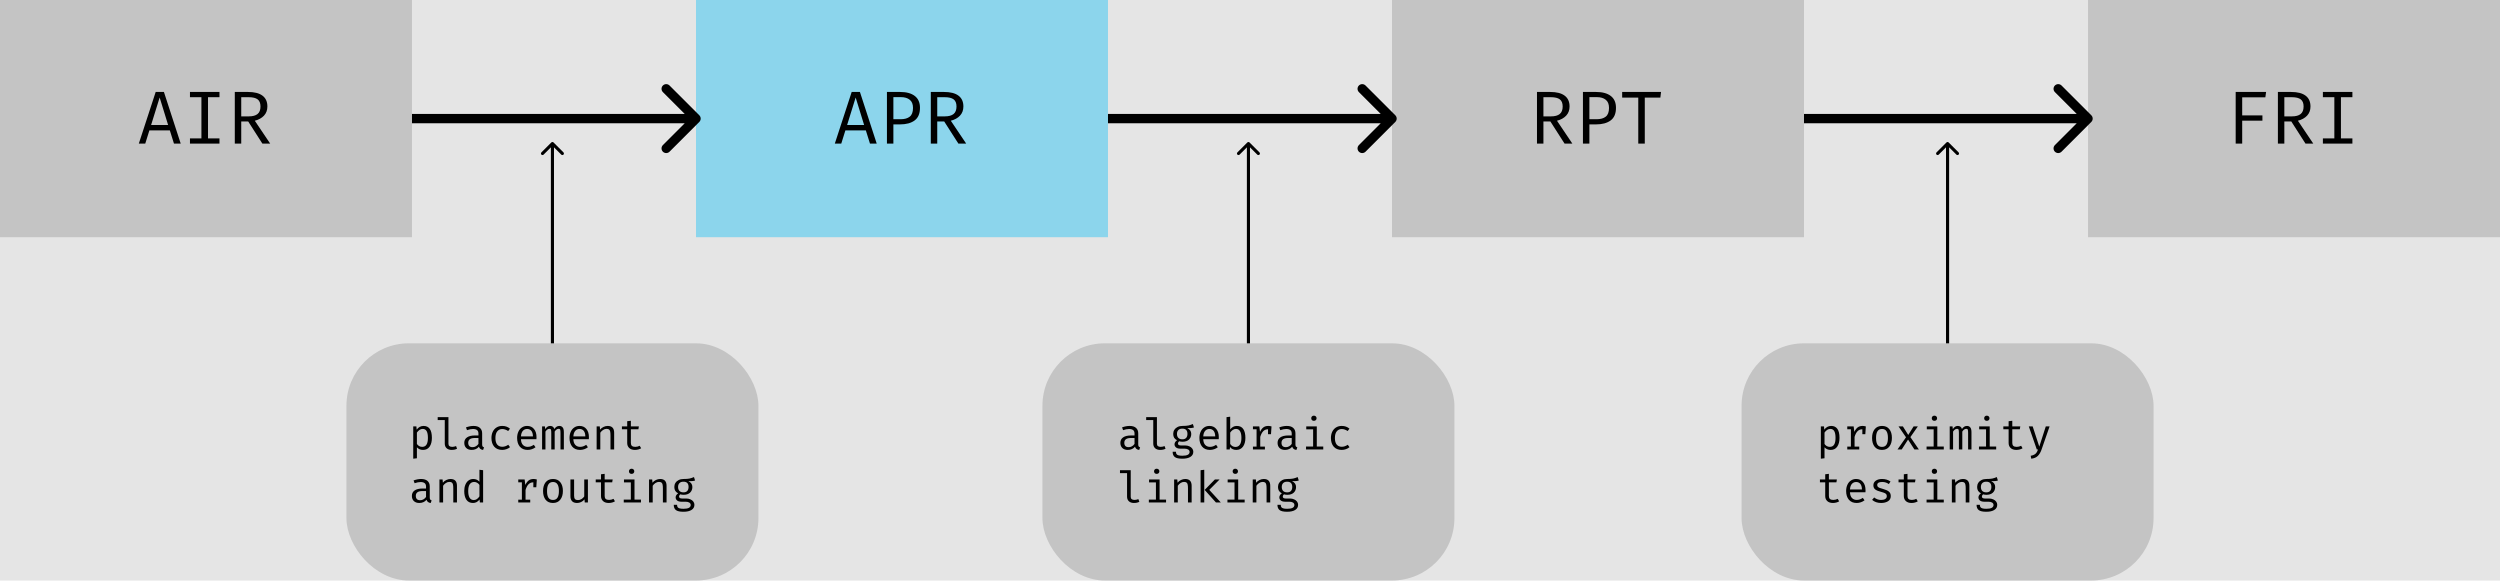<svg width="801" height="186" viewBox="0 0 801 186" fill="none" xmlns="http://www.w3.org/2000/svg">
<rect width="801" height="186" fill="#E5E5E5"/>
<rect width="132" height="76" fill="#C4C4C4"/>
<path d="M47.864 41.776L46.544 46H44.48L49.88 29.464H52.52L57.896 46H55.736L54.416 41.776H47.864ZM53.864 40.048L51.152 31.24L48.416 40.048H53.864ZM70.319 31.144H66.647V44.344H70.319V46H60.863V44.344H64.535V31.144H60.863V29.464H70.319V31.144ZM85.669 34.12C85.669 35.304 85.301 36.288 84.565 37.072C83.829 37.84 82.853 38.376 81.637 38.68L86.557 46H84.061L79.525 38.92H77.293V46H75.229V29.464H79.453C81.501 29.464 83.045 29.856 84.085 30.64C85.141 31.424 85.669 32.584 85.669 34.12ZM83.461 34.12C83.461 33.064 83.157 32.304 82.549 31.84C81.941 31.376 80.989 31.144 79.693 31.144H77.293V37.288H79.717C80.949 37.288 81.877 37.04 82.501 36.544C83.141 36.032 83.461 35.224 83.461 34.12Z" fill="black"/>
<rect x="111" y="110" width="132" height="76" rx="20" fill="#C4C4C4"/>
<path d="M177.354 45.646C177.158 45.451 176.842 45.451 176.646 45.646L173.464 48.828C173.269 49.024 173.269 49.34 173.464 49.535C173.66 49.731 173.976 49.731 174.172 49.535L177 46.707L179.828 49.535C180.024 49.731 180.34 49.731 180.536 49.535C180.731 49.34 180.731 49.024 180.536 48.828L177.354 45.646ZM177.5 110V46H176.5V110H177.5Z" fill="black"/>
<path d="M135.704 136.468C137.487 136.468 138.378 137.747 138.378 140.304C138.378 141.471 138.135 142.404 137.65 143.104C137.165 143.804 136.46 144.154 135.536 144.154C134.733 144.154 134.08 143.874 133.576 143.314V146.828L132.4 146.968V136.622H133.408L133.506 137.658C133.777 137.275 134.099 136.981 134.472 136.776C134.855 136.571 135.265 136.468 135.704 136.468ZM135.424 137.42C135.051 137.42 134.705 137.532 134.388 137.756C134.08 137.98 133.809 138.26 133.576 138.596V142.25C133.772 142.539 134.015 142.768 134.304 142.936C134.603 143.095 134.925 143.174 135.27 143.174C135.886 143.174 136.343 142.941 136.642 142.474C136.95 141.998 137.104 141.275 137.104 140.304C137.104 139.333 136.969 138.61 136.698 138.134C136.427 137.658 136.003 137.42 135.424 137.42ZM143.679 142.18C143.679 142.843 144.085 143.174 144.897 143.174C145.279 143.174 145.69 143.09 146.129 142.922L146.437 143.776C145.97 144.028 145.387 144.154 144.687 144.154C144.024 144.154 143.492 143.972 143.091 143.608C142.699 143.244 142.503 142.749 142.503 142.124V134.592H140.235V133.654H143.679V142.18ZM154.481 142.39C154.481 142.679 154.528 142.894 154.621 143.034C154.714 143.165 154.868 143.263 155.083 143.328L154.789 144.168C154.07 144.075 153.622 143.725 153.445 143.118C153.184 143.454 152.852 143.711 152.451 143.888C152.059 144.065 151.62 144.154 151.135 144.154C150.398 144.154 149.814 143.949 149.385 143.538C148.965 143.127 148.755 142.577 148.755 141.886C148.755 141.13 149.049 140.547 149.637 140.136C150.234 139.725 151.088 139.52 152.199 139.52H153.291V138.918C153.291 138.395 153.142 138.022 152.843 137.798C152.544 137.565 152.11 137.448 151.541 137.448C150.981 137.448 150.342 137.574 149.623 137.826L149.301 136.93C150.169 136.622 150.976 136.468 151.723 136.468C152.619 136.468 153.3 136.678 153.767 137.098C154.243 137.518 154.481 138.101 154.481 138.848V142.39ZM151.429 143.272C151.793 143.272 152.138 143.179 152.465 142.992C152.801 142.805 153.076 142.549 153.291 142.222V140.332H152.227C151.443 140.332 150.878 140.463 150.533 140.724C150.188 140.985 150.015 141.368 150.015 141.872C150.015 142.805 150.486 143.272 151.429 143.272ZM160.93 143.146C161.574 143.146 162.213 142.931 162.848 142.502L163.408 143.272C163.1 143.543 162.717 143.757 162.26 143.916C161.802 144.075 161.359 144.154 160.93 144.154C159.838 144.154 158.984 143.813 158.368 143.132C157.761 142.441 157.458 141.513 157.458 140.346C157.458 139.609 157.593 138.946 157.864 138.358C158.144 137.77 158.545 137.308 159.068 136.972C159.59 136.636 160.211 136.468 160.93 136.468C161.882 136.468 162.703 136.757 163.394 137.336L162.82 138.106C162.176 137.677 161.541 137.462 160.916 137.462C160.253 137.462 159.721 137.709 159.32 138.204C158.928 138.689 158.732 139.403 158.732 140.346C158.732 141.289 158.928 141.993 159.32 142.46C159.721 142.917 160.258 143.146 160.93 143.146ZM166.916 140.724C166.944 141.536 167.154 142.147 167.546 142.558C167.947 142.969 168.451 143.174 169.058 143.174C169.422 143.174 169.753 143.123 170.052 143.02C170.36 142.908 170.687 142.74 171.032 142.516L171.578 143.3C171.233 143.571 170.836 143.781 170.388 143.93C169.949 144.079 169.506 144.154 169.058 144.154C167.994 144.154 167.163 143.809 166.566 143.118C165.978 142.418 165.684 141.485 165.684 140.318C165.684 139.581 165.815 138.923 166.076 138.344C166.337 137.756 166.711 137.299 167.196 136.972C167.681 136.636 168.246 136.468 168.89 136.468C169.823 136.468 170.556 136.795 171.088 137.448C171.629 138.092 171.9 138.974 171.9 140.094C171.9 140.309 171.891 140.519 171.872 140.724H166.916ZM168.904 137.434C168.335 137.434 167.873 137.639 167.518 138.05C167.163 138.451 166.963 139.044 166.916 139.828H170.752C170.743 139.053 170.575 138.461 170.248 138.05C169.921 137.639 169.473 137.434 168.904 137.434ZM179.231 136.468C179.651 136.468 179.991 136.617 180.253 136.916C180.523 137.205 180.659 137.737 180.659 138.512V144H179.581V138.708C179.581 138.195 179.548 137.849 179.483 137.672C179.417 137.485 179.259 137.392 179.007 137.392C178.531 137.392 178.101 137.686 177.719 138.274V144H176.627V138.708C176.627 138.195 176.594 137.849 176.529 137.672C176.463 137.485 176.305 137.392 176.053 137.392C175.577 137.392 175.147 137.686 174.765 138.274V144H173.687V136.622H174.597L174.681 137.49C174.905 137.163 175.138 136.911 175.381 136.734C175.633 136.557 175.931 136.468 176.277 136.468C176.967 136.468 177.411 136.795 177.607 137.448C177.831 137.131 178.069 136.888 178.321 136.72C178.573 136.552 178.876 136.468 179.231 136.468ZM183.705 140.724C183.733 141.536 183.943 142.147 184.335 142.558C184.737 142.969 185.241 143.174 185.847 143.174C186.211 143.174 186.543 143.123 186.841 143.02C187.149 142.908 187.476 142.74 187.821 142.516L188.367 143.3C188.022 143.571 187.625 143.781 187.177 143.93C186.739 144.079 186.295 144.154 185.847 144.154C184.783 144.154 183.953 143.809 183.355 143.118C182.767 142.418 182.473 141.485 182.473 140.318C182.473 139.581 182.604 138.923 182.865 138.344C183.127 137.756 183.5 137.299 183.985 136.972C184.471 136.636 185.035 136.468 185.679 136.468C186.613 136.468 187.345 136.795 187.877 137.448C188.419 138.092 188.689 138.974 188.689 140.094C188.689 140.309 188.68 140.519 188.661 140.724H183.705ZM185.693 137.434C185.124 137.434 184.662 137.639 184.307 138.05C183.953 138.451 183.752 139.044 183.705 139.828H187.541C187.532 139.053 187.364 138.461 187.037 138.05C186.711 137.639 186.263 137.434 185.693 137.434ZM191.162 136.622H192.17L192.268 137.658C192.557 137.285 192.921 136.995 193.36 136.79C193.808 136.575 194.256 136.468 194.704 136.468C196.085 136.468 196.776 137.196 196.776 138.652V144H195.6V139.52C195.6 138.969 195.567 138.549 195.502 138.26C195.446 137.971 195.329 137.756 195.152 137.616C194.974 137.476 194.704 137.406 194.34 137.406C193.938 137.406 193.56 137.527 193.206 137.77C192.851 138.013 192.562 138.302 192.338 138.638V144H191.162V136.622ZM205.422 143.622C205.17 143.79 204.862 143.921 204.498 144.014C204.144 144.107 203.789 144.154 203.434 144.154C202.66 144.154 202.053 143.953 201.614 143.552C201.176 143.141 200.956 142.605 200.956 141.942V137.546H199.262V136.622H200.956V134.956L202.132 134.816V136.622H204.694L204.54 137.546H202.132V141.928C202.132 142.348 202.244 142.661 202.468 142.866C202.692 143.071 203.052 143.174 203.546 143.174C204.05 143.174 204.522 143.057 204.96 142.824L205.422 143.622ZM137.692 159.39C137.692 159.679 137.739 159.894 137.832 160.034C137.925 160.165 138.079 160.263 138.294 160.328L138 161.168C137.281 161.075 136.833 160.725 136.656 160.118C136.395 160.454 136.063 160.711 135.662 160.888C135.27 161.065 134.831 161.154 134.346 161.154C133.609 161.154 133.025 160.949 132.596 160.538C132.176 160.127 131.966 159.577 131.966 158.886C131.966 158.13 132.26 157.547 132.848 157.136C133.445 156.725 134.299 156.52 135.41 156.52H136.502V155.918C136.502 155.395 136.353 155.022 136.054 154.798C135.755 154.565 135.321 154.448 134.752 154.448C134.192 154.448 133.553 154.574 132.834 154.826L132.512 153.93C133.38 153.622 134.187 153.468 134.934 153.468C135.83 153.468 136.511 153.678 136.978 154.098C137.454 154.518 137.692 155.101 137.692 155.848V159.39ZM134.64 160.272C135.004 160.272 135.349 160.179 135.676 159.992C136.012 159.805 136.287 159.549 136.502 159.222V157.332H135.438C134.654 157.332 134.089 157.463 133.744 157.724C133.399 157.985 133.226 158.368 133.226 158.872C133.226 159.805 133.697 160.272 134.64 160.272ZM140.795 153.622H141.803L141.901 154.658C142.19 154.285 142.554 153.995 142.993 153.79C143.441 153.575 143.889 153.468 144.337 153.468C145.718 153.468 146.409 154.196 146.409 155.652V161H145.233V156.52C145.233 155.969 145.2 155.549 145.135 155.26C145.079 154.971 144.962 154.756 144.785 154.616C144.607 154.476 144.337 154.406 143.973 154.406C143.571 154.406 143.193 154.527 142.839 154.77C142.484 155.013 142.195 155.302 141.971 155.638V161H140.795V153.622ZM154.789 150.654V161H153.753L153.641 160.034C153.37 160.407 153.058 160.687 152.703 160.874C152.348 161.061 151.966 161.154 151.555 161.154C150.622 161.154 149.917 160.813 149.441 160.132C148.974 159.451 148.741 158.513 148.741 157.318C148.741 156.581 148.858 155.923 149.091 155.344C149.324 154.756 149.656 154.299 150.085 153.972C150.524 153.636 151.037 153.468 151.625 153.468C152.437 153.468 153.1 153.762 153.613 154.35V150.514L154.789 150.654ZM151.933 154.42C151.317 154.42 150.841 154.663 150.505 155.148C150.178 155.633 150.015 156.357 150.015 157.318C150.015 158.27 150.164 158.993 150.463 159.488C150.771 159.973 151.214 160.216 151.793 160.216C152.493 160.216 153.1 159.824 153.613 159.04V155.372C153.408 155.064 153.16 154.831 152.871 154.672C152.582 154.504 152.269 154.42 151.933 154.42ZM170.962 153.468C171.261 153.468 171.606 153.519 171.998 153.622L171.83 156.128H170.878V154.546H170.808C169.669 154.546 168.862 155.358 168.386 156.982V160.09H169.884V161H166.048V160.09H167.21V154.532H166.048V153.622H168.092L168.316 155.372C168.615 154.737 168.969 154.261 169.38 153.944C169.8 153.627 170.327 153.468 170.962 153.468ZM177.187 153.468C178.204 153.468 178.983 153.813 179.525 154.504C180.075 155.185 180.351 156.119 180.351 157.304C180.351 158.461 180.071 159.395 179.511 160.104C178.96 160.804 178.181 161.154 177.173 161.154C176.155 161.154 175.371 160.813 174.821 160.132C174.27 159.441 173.995 158.503 173.995 157.318C173.995 156.151 174.27 155.218 174.821 154.518C175.381 153.818 176.169 153.468 177.187 153.468ZM177.187 154.434C176.543 154.434 176.062 154.672 175.745 155.148C175.427 155.624 175.269 156.347 175.269 157.318C175.269 158.289 175.423 159.012 175.731 159.488C176.048 159.955 176.529 160.188 177.173 160.188C177.817 160.188 178.293 159.955 178.601 159.488C178.918 159.012 179.077 158.284 179.077 157.304C179.077 156.333 178.918 155.615 178.601 155.148C178.293 154.672 177.821 154.434 177.187 154.434ZM183.943 158.858C183.943 159.334 184.041 159.684 184.237 159.908C184.443 160.123 184.76 160.23 185.189 160.23C185.581 160.23 185.959 160.118 186.323 159.894C186.687 159.67 186.977 159.39 187.191 159.054V153.622H188.367V161H187.359L187.261 160.006C186.972 160.37 186.613 160.655 186.183 160.86C185.763 161.056 185.334 161.154 184.895 161.154C184.195 161.154 183.663 160.967 183.299 160.594C182.945 160.221 182.767 159.684 182.767 158.984V153.622H183.943V158.858ZM197.028 160.622C196.776 160.79 196.468 160.921 196.104 161.014C195.749 161.107 195.394 161.154 195.04 161.154C194.265 161.154 193.658 160.953 193.22 160.552C192.781 160.141 192.562 159.605 192.562 158.942V154.546H190.868V153.622H192.562V151.956L193.738 151.816V153.622H196.3L196.146 154.546H193.738V158.928C193.738 159.348 193.85 159.661 194.074 159.866C194.298 160.071 194.657 160.174 195.152 160.174C195.656 160.174 196.127 160.057 196.566 159.824L197.028 160.622ZM202.356 150.178C202.618 150.178 202.828 150.257 202.986 150.416C203.145 150.565 203.224 150.761 203.224 151.004C203.224 151.247 203.145 151.447 202.986 151.606C202.828 151.755 202.618 151.83 202.356 151.83C202.104 151.83 201.899 151.755 201.74 151.606C201.591 151.447 201.516 151.247 201.516 151.004C201.516 150.761 201.591 150.565 201.74 150.416C201.899 150.257 202.104 150.178 202.356 150.178ZM203.294 160.062H205.366V161H199.85V160.062H202.118V154.56H199.92V153.622H203.294V160.062ZM207.951 153.622H208.959L209.057 154.658C209.346 154.285 209.71 153.995 210.149 153.79C210.597 153.575 211.045 153.468 211.493 153.468C212.874 153.468 213.565 154.196 213.565 155.652V161H212.389V156.52C212.389 155.969 212.356 155.549 212.291 155.26C212.235 154.971 212.118 154.756 211.941 154.616C211.763 154.476 211.493 154.406 211.129 154.406C210.727 154.406 210.349 154.527 209.995 154.77C209.64 155.013 209.351 155.302 209.127 155.638V161H207.951V153.622ZM222.701 153.958C222.421 154.051 222.118 154.112 221.791 154.14C221.465 154.159 221.049 154.168 220.545 154.168C221.404 154.56 221.833 155.181 221.833 156.03C221.833 156.777 221.586 157.383 221.091 157.85C220.597 158.307 219.92 158.536 219.061 158.536C218.623 158.536 218.254 158.485 217.955 158.382C217.843 158.466 217.75 158.573 217.675 158.704C217.61 158.835 217.577 158.965 217.577 159.096C217.577 159.516 217.904 159.726 218.557 159.726H219.887C220.373 159.726 220.811 159.815 221.203 159.992C221.605 160.16 221.917 160.398 222.141 160.706C222.375 161.014 222.491 161.355 222.491 161.728C222.491 162.447 222.183 162.997 221.567 163.38C220.961 163.772 220.097 163.968 218.977 163.968C217.839 163.968 217.036 163.791 216.569 163.436C216.103 163.081 215.869 162.517 215.869 161.742H216.933C216.933 162.05 216.989 162.293 217.101 162.47C217.223 162.657 217.428 162.792 217.717 162.876C218.016 162.969 218.436 163.016 218.977 163.016C219.771 163.016 220.354 162.913 220.727 162.708C221.11 162.503 221.301 162.199 221.301 161.798C221.301 161.462 221.147 161.201 220.839 161.014C220.531 160.837 220.135 160.748 219.649 160.748H218.333C217.727 160.748 217.265 160.617 216.947 160.356C216.63 160.085 216.471 159.749 216.471 159.348C216.471 159.115 216.541 158.886 216.681 158.662C216.821 158.429 217.022 158.228 217.283 158.06C216.863 157.845 216.551 157.575 216.345 157.248C216.149 156.912 216.051 156.506 216.051 156.03C216.051 155.535 216.173 155.097 216.415 154.714C216.667 154.322 217.013 154.019 217.451 153.804C217.899 153.58 218.413 153.468 218.991 153.468C219.831 153.468 220.471 153.421 220.909 153.328C221.348 153.235 221.829 153.076 222.351 152.852L222.701 153.958ZM218.977 154.336C218.408 154.336 217.979 154.49 217.689 154.798C217.4 155.097 217.255 155.507 217.255 156.03C217.255 156.553 217.4 156.973 217.689 157.29C217.988 157.598 218.427 157.752 219.005 157.752C219.528 157.752 219.925 157.603 220.195 157.304C220.475 156.996 220.615 156.567 220.615 156.016C220.615 154.896 220.069 154.336 218.977 154.336Z" fill="black"/>
<rect x="334" y="110" width="132" height="76" rx="20" fill="#C4C4C4"/>
<path d="M364.692 142.39C364.692 142.679 364.739 142.894 364.832 143.034C364.925 143.165 365.079 143.263 365.294 143.328L365 144.168C364.281 144.075 363.833 143.725 363.656 143.118C363.395 143.454 363.063 143.711 362.662 143.888C362.27 144.065 361.831 144.154 361.346 144.154C360.609 144.154 360.025 143.949 359.596 143.538C359.176 143.127 358.966 142.577 358.966 141.886C358.966 141.13 359.26 140.547 359.848 140.136C360.445 139.725 361.299 139.52 362.41 139.52H363.502V138.918C363.502 138.395 363.353 138.022 363.054 137.798C362.755 137.565 362.321 137.448 361.752 137.448C361.192 137.448 360.553 137.574 359.834 137.826L359.512 136.93C360.38 136.622 361.187 136.468 361.934 136.468C362.83 136.468 363.511 136.678 363.978 137.098C364.454 137.518 364.692 138.101 364.692 138.848V142.39ZM361.64 143.272C362.004 143.272 362.349 143.179 362.676 142.992C363.012 142.805 363.287 142.549 363.502 142.222V140.332H362.438C361.654 140.332 361.089 140.463 360.744 140.724C360.399 140.985 360.226 141.368 360.226 141.872C360.226 142.805 360.697 143.272 361.64 143.272ZM370.679 142.18C370.679 142.843 371.085 143.174 371.897 143.174C372.279 143.174 372.69 143.09 373.129 142.922L373.437 143.776C372.97 144.028 372.387 144.154 371.687 144.154C371.024 144.154 370.492 143.972 370.091 143.608C369.699 143.244 369.503 142.749 369.503 142.124V134.592H367.235V133.654H370.679V142.18ZM382.545 136.958C382.265 137.051 381.962 137.112 381.635 137.14C381.308 137.159 380.893 137.168 380.389 137.168C381.248 137.56 381.677 138.181 381.677 139.03C381.677 139.777 381.43 140.383 380.935 140.85C380.44 141.307 379.764 141.536 378.905 141.536C378.466 141.536 378.098 141.485 377.799 141.382C377.687 141.466 377.594 141.573 377.519 141.704C377.454 141.835 377.421 141.965 377.421 142.096C377.421 142.516 377.748 142.726 378.401 142.726H379.731C380.216 142.726 380.655 142.815 381.047 142.992C381.448 143.16 381.761 143.398 381.985 143.706C382.218 144.014 382.335 144.355 382.335 144.728C382.335 145.447 382.027 145.997 381.411 146.38C380.804 146.772 379.941 146.968 378.821 146.968C377.682 146.968 376.88 146.791 376.413 146.436C375.946 146.081 375.713 145.517 375.713 144.742H376.777C376.777 145.05 376.833 145.293 376.945 145.47C377.066 145.657 377.272 145.792 377.561 145.876C377.86 145.969 378.28 146.016 378.821 146.016C379.614 146.016 380.198 145.913 380.571 145.708C380.954 145.503 381.145 145.199 381.145 144.798C381.145 144.462 380.991 144.201 380.683 144.014C380.375 143.837 379.978 143.748 379.493 143.748H378.177C377.57 143.748 377.108 143.617 376.791 143.356C376.474 143.085 376.315 142.749 376.315 142.348C376.315 142.115 376.385 141.886 376.525 141.662C376.665 141.429 376.866 141.228 377.127 141.06C376.707 140.845 376.394 140.575 376.189 140.248C375.993 139.912 375.895 139.506 375.895 139.03C375.895 138.535 376.016 138.097 376.259 137.714C376.511 137.322 376.856 137.019 377.295 136.804C377.743 136.58 378.256 136.468 378.835 136.468C379.675 136.468 380.314 136.421 380.753 136.328C381.192 136.235 381.672 136.076 382.195 135.852L382.545 136.958ZM378.821 137.336C378.252 137.336 377.822 137.49 377.533 137.798C377.244 138.097 377.099 138.507 377.099 139.03C377.099 139.553 377.244 139.973 377.533 140.29C377.832 140.598 378.27 140.752 378.849 140.752C379.372 140.752 379.768 140.603 380.039 140.304C380.319 139.996 380.459 139.567 380.459 139.016C380.459 137.896 379.913 137.336 378.821 137.336ZM385.522 140.724C385.55 141.536 385.76 142.147 386.152 142.558C386.553 142.969 387.057 143.174 387.664 143.174C388.028 143.174 388.359 143.123 388.658 143.02C388.966 142.908 389.292 142.74 389.638 142.516L390.184 143.3C389.838 143.571 389.442 143.781 388.994 143.93C388.555 144.079 388.112 144.154 387.664 144.154C386.6 144.154 385.769 143.809 385.172 143.118C384.584 142.418 384.29 141.485 384.29 140.318C384.29 139.581 384.42 138.923 384.682 138.344C384.943 137.756 385.316 137.299 385.802 136.972C386.287 136.636 386.852 136.468 387.496 136.468C388.429 136.468 389.162 136.795 389.694 137.448C390.235 138.092 390.506 138.974 390.506 140.094C390.506 140.309 390.496 140.519 390.478 140.724H385.522ZM387.51 137.434C386.94 137.434 386.478 137.639 386.124 138.05C385.769 138.451 385.568 139.044 385.522 139.828H389.358C389.348 139.053 389.18 138.461 388.854 138.05C388.527 137.639 388.079 137.434 387.51 137.434ZM394.154 137.588C394.723 136.841 395.428 136.468 396.268 136.468C397.211 136.468 397.906 136.804 398.354 137.476C398.802 138.148 399.026 139.091 399.026 140.304C399.026 141.461 398.769 142.395 398.256 143.104C397.743 143.804 397.024 144.154 396.1 144.154C395.251 144.154 394.583 143.846 394.098 143.23L394.014 144H392.978V133.654L394.154 133.514V137.588ZM395.834 143.202C396.45 143.202 396.921 142.959 397.248 142.474C397.584 141.989 397.752 141.265 397.752 140.304C397.752 139.352 397.603 138.633 397.304 138.148C397.015 137.663 396.581 137.42 396.002 137.42C395.629 137.42 395.283 137.532 394.966 137.756C394.658 137.98 394.387 138.26 394.154 138.596V142.25C394.35 142.549 394.593 142.782 394.882 142.95C395.171 143.118 395.489 143.202 395.834 143.202ZM406.357 136.468C406.655 136.468 407.001 136.519 407.393 136.622L407.225 139.128H406.273V137.546H406.203C405.064 137.546 404.257 138.358 403.781 139.982V143.09H405.279V144H401.443V143.09H402.605V137.532H401.443V136.622H403.487L403.711 138.372C404.009 137.737 404.364 137.261 404.775 136.944C405.195 136.627 405.722 136.468 406.357 136.468ZM415.059 142.39C415.059 142.679 415.106 142.894 415.199 143.034C415.293 143.165 415.447 143.263 415.661 143.328L415.367 144.168C414.649 144.075 414.201 143.725 414.023 143.118C413.762 143.454 413.431 143.711 413.029 143.888C412.637 144.065 412.199 144.154 411.713 144.154C410.976 144.154 410.393 143.949 409.963 143.538C409.543 143.127 409.333 142.577 409.333 141.886C409.333 141.13 409.627 140.547 410.215 140.136C410.813 139.725 411.667 139.52 412.777 139.52H413.869V138.918C413.869 138.395 413.72 138.022 413.421 137.798C413.123 137.565 412.689 137.448 412.119 137.448C411.559 137.448 410.92 137.574 410.201 137.826L409.879 136.93C410.747 136.622 411.555 136.468 412.301 136.468C413.197 136.468 413.879 136.678 414.345 137.098C414.821 137.518 415.059 138.101 415.059 138.848V142.39ZM412.007 143.272C412.371 143.272 412.717 143.179 413.043 142.992C413.379 142.805 413.655 142.549 413.869 142.222V140.332H412.805C412.021 140.332 411.457 140.463 411.111 140.724C410.766 140.985 410.593 141.368 410.593 141.872C410.593 142.805 411.065 143.272 412.007 143.272ZM420.962 133.178C421.223 133.178 421.433 133.257 421.592 133.416C421.75 133.565 421.83 133.761 421.83 134.004C421.83 134.247 421.75 134.447 421.592 134.606C421.433 134.755 421.223 134.83 420.962 134.83C420.71 134.83 420.504 134.755 420.346 134.606C420.196 134.447 420.122 134.247 420.122 134.004C420.122 133.761 420.196 133.565 420.346 133.416C420.504 133.257 420.71 133.178 420.962 133.178ZM421.9 143.062H423.972V144H418.456V143.062H420.724V137.56H418.526V136.622H421.9V143.062ZM429.902 143.146C430.546 143.146 431.186 142.931 431.82 142.502L432.38 143.272C432.072 143.543 431.69 143.757 431.232 143.916C430.775 144.075 430.332 144.154 429.902 144.154C428.81 144.154 427.956 143.813 427.34 143.132C426.734 142.441 426.43 141.513 426.43 140.346C426.43 139.609 426.566 138.946 426.836 138.358C427.116 137.77 427.518 137.308 428.04 136.972C428.563 136.636 429.184 136.468 429.902 136.468C430.854 136.468 431.676 136.757 432.366 137.336L431.792 138.106C431.148 137.677 430.514 137.462 429.888 137.462C429.226 137.462 428.694 137.709 428.292 138.204C427.9 138.689 427.704 139.403 427.704 140.346C427.704 141.289 427.9 141.993 428.292 142.46C428.694 142.917 429.23 143.146 429.902 143.146ZM362.284 159.18C362.284 159.843 362.69 160.174 363.502 160.174C363.885 160.174 364.295 160.09 364.734 159.922L365.042 160.776C364.575 161.028 363.992 161.154 363.292 161.154C362.629 161.154 362.097 160.972 361.696 160.608C361.304 160.244 361.108 159.749 361.108 159.124V151.592H358.84V150.654H362.284V159.18ZM370.595 150.178C370.856 150.178 371.066 150.257 371.225 150.416C371.383 150.565 371.463 150.761 371.463 151.004C371.463 151.247 371.383 151.447 371.225 151.606C371.066 151.755 370.856 151.83 370.595 151.83C370.343 151.83 370.137 151.755 369.979 151.606C369.829 151.447 369.755 151.247 369.755 151.004C369.755 150.761 369.829 150.565 369.979 150.416C370.137 150.257 370.343 150.178 370.595 150.178ZM371.533 160.062H373.605V161H368.089V160.062H370.357V154.56H368.159V153.622H371.533V160.062ZM376.189 153.622H377.197L377.295 154.658C377.584 154.285 377.948 153.995 378.387 153.79C378.835 153.575 379.283 153.468 379.731 153.468C381.112 153.468 381.803 154.196 381.803 155.652V161H380.627V156.52C380.627 155.969 380.594 155.549 380.529 155.26C380.473 154.971 380.356 154.756 380.179 154.616C380.002 154.476 379.731 154.406 379.367 154.406C378.966 154.406 378.588 154.527 378.233 154.77C377.878 155.013 377.589 155.302 377.365 155.638V161H376.189V153.622ZM385.844 161H384.668V150.654L385.844 150.514V161ZM387.454 156.954L391.15 161H389.596L385.97 156.968L389.246 153.622H390.758L387.454 156.954ZM395.778 150.178C396.039 150.178 396.249 150.257 396.408 150.416C396.567 150.565 396.646 150.761 396.646 151.004C396.646 151.247 396.567 151.447 396.408 151.606C396.249 151.755 396.039 151.83 395.778 151.83C395.526 151.83 395.321 151.755 395.162 151.606C395.013 151.447 394.938 151.247 394.938 151.004C394.938 150.761 395.013 150.565 395.162 150.416C395.321 150.257 395.526 150.178 395.778 150.178ZM396.716 160.062H398.788V161H393.272V160.062H395.54V154.56H393.342V153.622H396.716V160.062ZM401.373 153.622H402.381L402.479 154.658C402.768 154.285 403.132 153.995 403.571 153.79C404.019 153.575 404.467 153.468 404.915 153.468C406.296 153.468 406.987 154.196 406.987 155.652V161H405.811V156.52C405.811 155.969 405.778 155.549 405.713 155.26C405.657 154.971 405.54 154.756 405.363 154.616C405.185 154.476 404.915 154.406 404.551 154.406C404.149 154.406 403.771 154.527 403.417 154.77C403.062 155.013 402.773 155.302 402.549 155.638V161H401.373V153.622ZM416.123 153.958C415.843 154.051 415.54 154.112 415.213 154.14C414.887 154.159 414.471 154.168 413.967 154.168C414.826 154.56 415.255 155.181 415.255 156.03C415.255 156.777 415.008 157.383 414.513 157.85C414.019 158.307 413.342 158.536 412.483 158.536C412.045 158.536 411.676 158.485 411.377 158.382C411.265 158.466 411.172 158.573 411.097 158.704C411.032 158.835 410.999 158.965 410.999 159.096C410.999 159.516 411.326 159.726 411.979 159.726H413.309C413.795 159.726 414.233 159.815 414.625 159.992C415.027 160.16 415.339 160.398 415.563 160.706C415.797 161.014 415.913 161.355 415.913 161.728C415.913 162.447 415.605 162.997 414.989 163.38C414.383 163.772 413.519 163.968 412.399 163.968C411.261 163.968 410.458 163.791 409.991 163.436C409.525 163.081 409.291 162.517 409.291 161.742H410.355C410.355 162.05 410.411 162.293 410.523 162.47C410.645 162.657 410.85 162.792 411.139 162.876C411.438 162.969 411.858 163.016 412.399 163.016C413.193 163.016 413.776 162.913 414.149 162.708C414.532 162.503 414.723 162.199 414.723 161.798C414.723 161.462 414.569 161.201 414.261 161.014C413.953 160.837 413.557 160.748 413.071 160.748H411.755C411.149 160.748 410.687 160.617 410.369 160.356C410.052 160.085 409.893 159.749 409.893 159.348C409.893 159.115 409.963 158.886 410.103 158.662C410.243 158.429 410.444 158.228 410.705 158.06C410.285 157.845 409.973 157.575 409.767 157.248C409.571 156.912 409.473 156.506 409.473 156.03C409.473 155.535 409.595 155.097 409.837 154.714C410.089 154.322 410.435 154.019 410.873 153.804C411.321 153.58 411.835 153.468 412.413 153.468C413.253 153.468 413.893 153.421 414.331 153.328C414.77 153.235 415.251 153.076 415.773 152.852L416.123 153.958ZM412.399 154.336C411.83 154.336 411.401 154.49 411.111 154.798C410.822 155.097 410.677 155.507 410.677 156.03C410.677 156.553 410.822 156.973 411.111 157.29C411.41 157.598 411.849 157.752 412.427 157.752C412.95 157.752 413.347 157.603 413.617 157.304C413.897 156.996 414.037 156.567 414.037 156.016C414.037 154.896 413.491 154.336 412.399 154.336Z" fill="black"/>
<rect x="558" y="110" width="132" height="76" rx="20" fill="#C4C4C4"/>
<path d="M586.704 136.468C588.487 136.468 589.378 137.747 589.378 140.304C589.378 141.471 589.135 142.404 588.65 143.104C588.165 143.804 587.46 144.154 586.536 144.154C585.733 144.154 585.08 143.874 584.576 143.314V146.828L583.4 146.968V136.622H584.408L584.506 137.658C584.777 137.275 585.099 136.981 585.472 136.776C585.855 136.571 586.265 136.468 586.704 136.468ZM586.424 137.42C586.051 137.42 585.705 137.532 585.388 137.756C585.08 137.98 584.809 138.26 584.576 138.596V142.25C584.772 142.539 585.015 142.768 585.304 142.936C585.603 143.095 585.925 143.174 586.27 143.174C586.886 143.174 587.343 142.941 587.642 142.474C587.95 141.998 588.104 141.275 588.104 140.304C588.104 139.333 587.969 138.61 587.698 138.134C587.427 137.658 587.003 137.42 586.424 137.42ZM596.779 136.468C597.077 136.468 597.423 136.519 597.815 136.622L597.647 139.128H596.695V137.546H596.625C595.486 137.546 594.679 138.358 594.203 139.982V143.09H595.701V144H591.865V143.09H593.027V137.532H591.865V136.622H593.909L594.133 138.372C594.431 137.737 594.786 137.261 595.197 136.944C595.617 136.627 596.144 136.468 596.779 136.468ZM603.003 136.468C604.02 136.468 604.8 136.813 605.341 137.504C605.892 138.185 606.167 139.119 606.167 140.304C606.167 141.461 605.887 142.395 605.327 143.104C604.776 143.804 603.997 144.154 602.989 144.154C601.972 144.154 601.188 143.813 600.637 143.132C600.086 142.441 599.811 141.503 599.811 140.318C599.811 139.151 600.086 138.218 600.637 137.518C601.197 136.818 601.986 136.468 603.003 136.468ZM603.003 137.434C602.359 137.434 601.878 137.672 601.561 138.148C601.244 138.624 601.085 139.347 601.085 140.318C601.085 141.289 601.239 142.012 601.547 142.488C601.864 142.955 602.345 143.188 602.989 143.188C603.633 143.188 604.109 142.955 604.417 142.488C604.734 142.012 604.893 141.284 604.893 140.304C604.893 139.333 604.734 138.615 604.417 138.148C604.109 137.672 603.638 137.434 603.003 137.434ZM607.968 144L610.684 140.108L608.29 136.622H609.69L611.398 139.366L613.12 136.622H614.478L612.084 140.052L614.8 144H613.372L611.342 140.836L609.312 144H607.968ZM619.778 133.178C620.039 133.178 620.249 133.257 620.408 133.416C620.567 133.565 620.646 133.761 620.646 134.004C620.646 134.247 620.567 134.447 620.408 134.606C620.249 134.755 620.039 134.83 619.778 134.83C619.526 134.83 619.321 134.755 619.162 134.606C619.013 134.447 618.938 134.247 618.938 134.004C618.938 133.761 619.013 133.565 619.162 133.416C619.321 133.257 619.526 133.178 619.778 133.178ZM620.716 143.062H622.788V144H617.272V143.062H619.54V137.56H617.342V136.622H620.716V143.062ZM630.231 136.468C630.651 136.468 630.991 136.617 631.253 136.916C631.523 137.205 631.659 137.737 631.659 138.512V144H630.581V138.708C630.581 138.195 630.548 137.849 630.483 137.672C630.417 137.485 630.259 137.392 630.007 137.392C629.531 137.392 629.101 137.686 628.719 138.274V144H627.627V138.708C627.627 138.195 627.594 137.849 627.529 137.672C627.463 137.485 627.305 137.392 627.053 137.392C626.577 137.392 626.147 137.686 625.765 138.274V144H624.687V136.622H625.597L625.681 137.49C625.905 137.163 626.138 136.911 626.381 136.734C626.633 136.557 626.931 136.468 627.277 136.468C627.967 136.468 628.411 136.795 628.607 137.448C628.831 137.131 629.069 136.888 629.321 136.72C629.573 136.552 629.876 136.468 630.231 136.468ZM636.567 133.178C636.829 133.178 637.039 133.257 637.197 133.416C637.356 133.565 637.435 133.761 637.435 134.004C637.435 134.247 637.356 134.447 637.197 134.606C637.039 134.755 636.829 134.83 636.567 134.83C636.315 134.83 636.11 134.755 635.951 134.606C635.802 134.447 635.727 134.247 635.727 134.004C635.727 133.761 635.802 133.565 635.951 133.416C636.11 133.257 636.315 133.178 636.567 133.178ZM637.505 143.062H639.577V144H634.061V143.062H636.329V137.56H634.131V136.622H637.505V143.062ZM648.028 143.622C647.776 143.79 647.468 143.921 647.104 144.014C646.749 144.107 646.394 144.154 646.04 144.154C645.265 144.154 644.658 143.953 644.22 143.552C643.781 143.141 643.562 142.605 643.562 141.942V137.546H641.868V136.622H643.562V134.956L644.738 134.816V136.622H647.3L647.146 137.546H644.738V141.928C644.738 142.348 644.85 142.661 645.074 142.866C645.298 143.071 645.657 143.174 646.152 143.174C646.656 143.174 647.127 143.057 647.566 142.824L648.028 143.622ZM654.112 144.042C653.823 144.891 653.426 145.568 652.922 146.072C652.418 146.576 651.714 146.875 650.808 146.968L650.64 146.03C651.135 145.946 651.527 145.815 651.816 145.638C652.115 145.47 652.348 145.255 652.516 144.994C652.684 144.742 652.838 144.411 652.978 144H652.586L650.024 136.622H651.27L653.384 143.104L655.47 136.622H656.688L654.112 144.042ZM589.266 160.622C589.014 160.79 588.706 160.921 588.342 161.014C587.987 161.107 587.633 161.154 587.278 161.154C586.503 161.154 585.897 160.953 585.458 160.552C585.019 160.141 584.8 159.605 584.8 158.942V154.546H583.106V153.622H584.8V151.956L585.976 151.816V153.622H588.538L588.384 154.546H585.976V158.928C585.976 159.348 586.088 159.661 586.312 159.866C586.536 160.071 586.895 160.174 587.39 160.174C587.894 160.174 588.365 160.057 588.804 159.824L589.266 160.622ZM592.733 157.724C592.761 158.536 592.971 159.147 593.363 159.558C593.764 159.969 594.268 160.174 594.875 160.174C595.239 160.174 595.57 160.123 595.869 160.02C596.177 159.908 596.503 159.74 596.849 159.516L597.395 160.3C597.049 160.571 596.653 160.781 596.205 160.93C595.766 161.079 595.323 161.154 594.875 161.154C593.811 161.154 592.98 160.809 592.383 160.118C591.795 159.418 591.501 158.485 591.501 157.318C591.501 156.581 591.631 155.923 591.893 155.344C592.154 154.756 592.527 154.299 593.013 153.972C593.498 153.636 594.063 153.468 594.707 153.468C595.64 153.468 596.373 153.795 596.905 154.448C597.446 155.092 597.717 155.974 597.717 157.094C597.717 157.309 597.707 157.519 597.689 157.724H592.733ZM594.721 154.434C594.151 154.434 593.689 154.639 593.335 155.05C592.98 155.451 592.779 156.044 592.733 156.828H596.569C596.559 156.053 596.391 155.461 596.065 155.05C595.738 154.639 595.29 154.434 594.721 154.434ZM602.709 160.188C603.269 160.188 603.712 160.081 604.039 159.866C604.366 159.651 604.529 159.367 604.529 159.012C604.529 158.769 604.487 158.573 604.403 158.424C604.319 158.265 604.151 158.125 603.899 158.004C603.647 157.873 603.264 157.743 602.751 157.612C601.892 157.397 601.258 157.141 600.847 156.842C600.436 156.534 600.231 156.081 600.231 155.484C600.231 154.868 600.488 154.378 601.001 154.014C601.514 153.65 602.191 153.468 603.031 153.468C604.058 153.468 604.954 153.739 605.719 154.28L605.187 155.092C604.879 154.877 604.557 154.714 604.221 154.602C603.885 154.481 603.498 154.42 603.059 154.42C601.995 154.42 601.463 154.742 601.463 155.386C601.463 155.61 601.519 155.792 601.631 155.932C601.752 156.072 601.944 156.198 602.205 156.31C602.476 156.413 602.877 156.539 603.409 156.688C604.212 156.903 604.809 157.178 605.201 157.514C605.602 157.841 605.803 158.321 605.803 158.956C605.803 159.693 605.504 160.244 604.907 160.608C604.31 160.972 603.577 161.154 602.709 161.154C601.552 161.154 600.59 160.823 599.825 160.16L600.483 159.39C600.782 159.633 601.122 159.829 601.505 159.978C601.888 160.118 602.289 160.188 602.709 160.188ZM614.45 160.622C614.198 160.79 613.89 160.921 613.526 161.014C613.171 161.107 612.816 161.154 612.462 161.154C611.687 161.154 611.08 160.953 610.642 160.552C610.203 160.141 609.984 159.605 609.984 158.942V154.546H608.29V153.622H609.984V151.956L611.16 151.816V153.622H613.722L613.568 154.546H611.16V158.928C611.16 159.348 611.272 159.661 611.496 159.866C611.72 160.071 612.079 160.174 612.574 160.174C613.078 160.174 613.549 160.057 613.988 159.824L614.45 160.622ZM619.778 150.178C620.039 150.178 620.249 150.257 620.408 150.416C620.567 150.565 620.646 150.761 620.646 151.004C620.646 151.247 620.567 151.447 620.408 151.606C620.249 151.755 620.039 151.83 619.778 151.83C619.526 151.83 619.321 151.755 619.162 151.606C619.013 151.447 618.938 151.247 618.938 151.004C618.938 150.761 619.013 150.565 619.162 150.416C619.321 150.257 619.526 150.178 619.778 150.178ZM620.716 160.062H622.788V161H617.272V160.062H619.54V154.56H617.342V153.622H620.716V160.062ZM625.373 153.622H626.381L626.479 154.658C626.768 154.285 627.132 153.995 627.571 153.79C628.019 153.575 628.467 153.468 628.915 153.468C630.296 153.468 630.987 154.196 630.987 155.652V161H629.811V156.52C629.811 155.969 629.778 155.549 629.713 155.26C629.657 154.971 629.54 154.756 629.363 154.616C629.185 154.476 628.915 154.406 628.551 154.406C628.149 154.406 627.771 154.527 627.417 154.77C627.062 155.013 626.773 155.302 626.549 155.638V161H625.373V153.622ZM640.123 153.958C639.843 154.051 639.54 154.112 639.213 154.14C638.887 154.159 638.471 154.168 637.967 154.168C638.826 154.56 639.255 155.181 639.255 156.03C639.255 156.777 639.008 157.383 638.513 157.85C638.019 158.307 637.342 158.536 636.483 158.536C636.045 158.536 635.676 158.485 635.377 158.382C635.265 158.466 635.172 158.573 635.097 158.704C635.032 158.835 634.999 158.965 634.999 159.096C634.999 159.516 635.326 159.726 635.979 159.726H637.309C637.795 159.726 638.233 159.815 638.625 159.992C639.027 160.16 639.339 160.398 639.563 160.706C639.797 161.014 639.913 161.355 639.913 161.728C639.913 162.447 639.605 162.997 638.989 163.38C638.383 163.772 637.519 163.968 636.399 163.968C635.261 163.968 634.458 163.791 633.991 163.436C633.525 163.081 633.291 162.517 633.291 161.742H634.355C634.355 162.05 634.411 162.293 634.523 162.47C634.645 162.657 634.85 162.792 635.139 162.876C635.438 162.969 635.858 163.016 636.399 163.016C637.193 163.016 637.776 162.913 638.149 162.708C638.532 162.503 638.723 162.199 638.723 161.798C638.723 161.462 638.569 161.201 638.261 161.014C637.953 160.837 637.557 160.748 637.071 160.748H635.755C635.149 160.748 634.687 160.617 634.369 160.356C634.052 160.085 633.893 159.749 633.893 159.348C633.893 159.115 633.963 158.886 634.103 158.662C634.243 158.429 634.444 158.228 634.705 158.06C634.285 157.845 633.973 157.575 633.767 157.248C633.571 156.912 633.473 156.506 633.473 156.03C633.473 155.535 633.595 155.097 633.837 154.714C634.089 154.322 634.435 154.019 634.873 153.804C635.321 153.58 635.835 153.468 636.413 153.468C637.253 153.468 637.893 153.421 638.331 153.328C638.77 153.235 639.251 153.076 639.773 152.852L640.123 153.958ZM636.399 154.336C635.83 154.336 635.401 154.49 635.111 154.798C634.822 155.097 634.677 155.507 634.677 156.03C634.677 156.553 634.822 156.973 635.111 157.29C635.41 157.598 635.849 157.752 636.427 157.752C636.95 157.752 637.347 157.603 637.617 157.304C637.897 156.996 638.037 156.567 638.037 156.016C638.037 154.896 637.491 154.336 636.399 154.336Z" fill="black"/>
<rect x="223" width="132" height="76" fill="#8CD5EC"/>
<path d="M270.864 41.776L269.544 46H267.48L272.88 29.464H275.52L280.896 46H278.736L277.416 41.776H270.864ZM276.864 40.048L274.152 31.24L271.416 40.048H276.864ZM294.759 34.552C294.759 36.392 294.191 37.736 293.055 38.584C291.919 39.432 290.359 39.856 288.375 39.856H286.239V46H284.175V29.464H288.375C290.407 29.464 291.975 29.888 293.079 30.736C294.199 31.584 294.759 32.856 294.759 34.552ZM292.527 34.576C292.527 33.376 292.175 32.504 291.471 31.96C290.783 31.4 289.839 31.12 288.639 31.12H286.239V38.2H288.567C289.815 38.2 290.783 37.928 291.471 37.384C292.175 36.84 292.527 35.904 292.527 34.576ZM308.669 34.12C308.669 35.304 308.301 36.288 307.565 37.072C306.829 37.84 305.853 38.376 304.637 38.68L309.557 46H307.061L302.525 38.92H300.293V46H298.229V29.464H302.453C304.501 29.464 306.045 29.856 307.085 30.64C308.141 31.424 308.669 32.584 308.669 34.12ZM306.461 34.12C306.461 33.064 306.157 32.304 305.549 31.84C304.941 31.376 303.989 31.144 302.693 31.144H300.293V37.288H302.717C303.949 37.288 304.877 37.04 305.501 36.544C306.141 36.032 306.461 35.224 306.461 34.12Z" fill="black"/>
<rect x="446" width="132" height="76" fill="#C4C4C4"/>
<path d="M502.888 34.12C502.888 35.304 502.52 36.288 501.784 37.072C501.048 37.84 500.072 38.376 498.856 38.68L503.776 46H501.28L496.744 38.92H494.512V46H492.448V29.464H496.672C498.72 29.464 500.264 29.856 501.304 30.64C502.36 31.424 502.888 32.584 502.888 34.12ZM500.68 34.12C500.68 33.064 500.376 32.304 499.768 31.84C499.16 31.376 498.208 31.144 496.912 31.144H494.512V37.288H496.936C498.168 37.288 499.096 37.04 499.72 36.544C500.36 36.032 500.68 35.224 500.68 34.12ZM517.759 34.552C517.759 36.392 517.191 37.736 516.055 38.584C514.919 39.432 513.359 39.856 511.375 39.856H509.239V46H507.175V29.464H511.375C513.407 29.464 514.975 29.888 516.079 30.736C517.199 31.584 517.759 32.856 517.759 34.552ZM515.527 34.576C515.527 33.376 515.175 32.504 514.471 31.96C513.783 31.4 512.839 31.12 511.639 31.12H509.239V38.2H511.567C512.815 38.2 513.783 37.928 514.471 37.384C515.175 36.84 515.527 35.904 515.527 34.576ZM526.989 46H524.901V31.264H519.741V29.464H532.197L531.981 31.264H526.989V46Z" fill="black"/>
<rect x="669" width="132" height="76" fill="#C4C4C4"/>
<path d="M718.4 36.976H724.88V38.656H718.4V46H716.312V29.464H726.056L725.816 31.192H718.4V36.976ZM740.279 34.12C740.279 35.304 739.911 36.288 739.175 37.072C738.439 37.84 737.463 38.376 736.247 38.68L741.167 46H738.671L734.135 38.92H731.903V46H729.839V29.464H734.063C736.111 29.464 737.655 29.856 738.695 30.64C739.751 31.424 740.279 32.584 740.279 34.12ZM738.071 34.12C738.071 33.064 737.767 32.304 737.159 31.84C736.551 31.376 735.599 31.144 734.303 31.144H731.903V37.288H734.327C735.559 37.288 736.487 37.04 737.111 36.544C737.751 36.032 738.071 35.224 738.071 34.12ZM753.709 31.144H750.037V44.344H753.709V46H744.253V44.344H747.925V31.144H744.253V29.464H753.709V31.144Z" fill="black"/>
<path d="M224.061 39.061C224.646 38.475 224.646 37.525 224.061 36.939L214.515 27.393C213.929 26.808 212.979 26.808 212.393 27.393C211.808 27.979 211.808 28.929 212.393 29.515L220.879 38L212.393 46.485C211.808 47.071 211.808 48.021 212.393 48.607C212.979 49.192 213.929 49.192 214.515 48.607L224.061 39.061ZM132 39.5H223V36.5H132V39.5Z" fill="black"/>
<path d="M447.061 39.061C447.646 38.475 447.646 37.525 447.061 36.939L437.515 27.393C436.929 26.808 435.979 26.808 435.393 27.393C434.808 27.979 434.808 28.929 435.393 29.515L443.879 38L435.393 46.485C434.808 47.071 434.808 48.021 435.393 48.607C435.979 49.192 436.929 49.192 437.515 48.607L447.061 39.061ZM355 39.5H446V36.5H355V39.5Z" fill="black"/>
<path d="M670.061 39.061C670.646 38.475 670.646 37.525 670.061 36.939L660.515 27.393C659.929 26.808 658.979 26.808 658.393 27.393C657.808 27.979 657.808 28.929 658.393 29.515L666.879 38L658.393 46.485C657.808 47.071 657.808 48.021 658.393 48.607C658.979 49.192 659.929 49.192 660.515 48.607L670.061 39.061ZM578 39.5H669V36.5H578V39.5Z" fill="black"/>
<path d="M400.354 45.646C400.158 45.451 399.842 45.451 399.646 45.646L396.464 48.828C396.269 49.024 396.269 49.34 396.464 49.535C396.66 49.731 396.976 49.731 397.172 49.535L400 46.707L402.828 49.535C403.024 49.731 403.34 49.731 403.536 49.535C403.731 49.34 403.731 49.024 403.536 48.828L400.354 45.646ZM400.5 110V46H399.5V110H400.5Z" fill="black"/>
<path d="M624.354 45.646C624.158 45.451 623.842 45.451 623.646 45.646L620.464 48.828C620.269 49.024 620.269 49.34 620.464 49.535C620.66 49.731 620.976 49.731 621.172 49.535L624 46.707L626.828 49.535C627.024 49.731 627.34 49.731 627.536 49.535C627.731 49.34 627.731 49.024 627.536 48.828L624.354 45.646ZM624.5 110V46H623.5V110H624.5Z" fill="black"/>
</svg>
